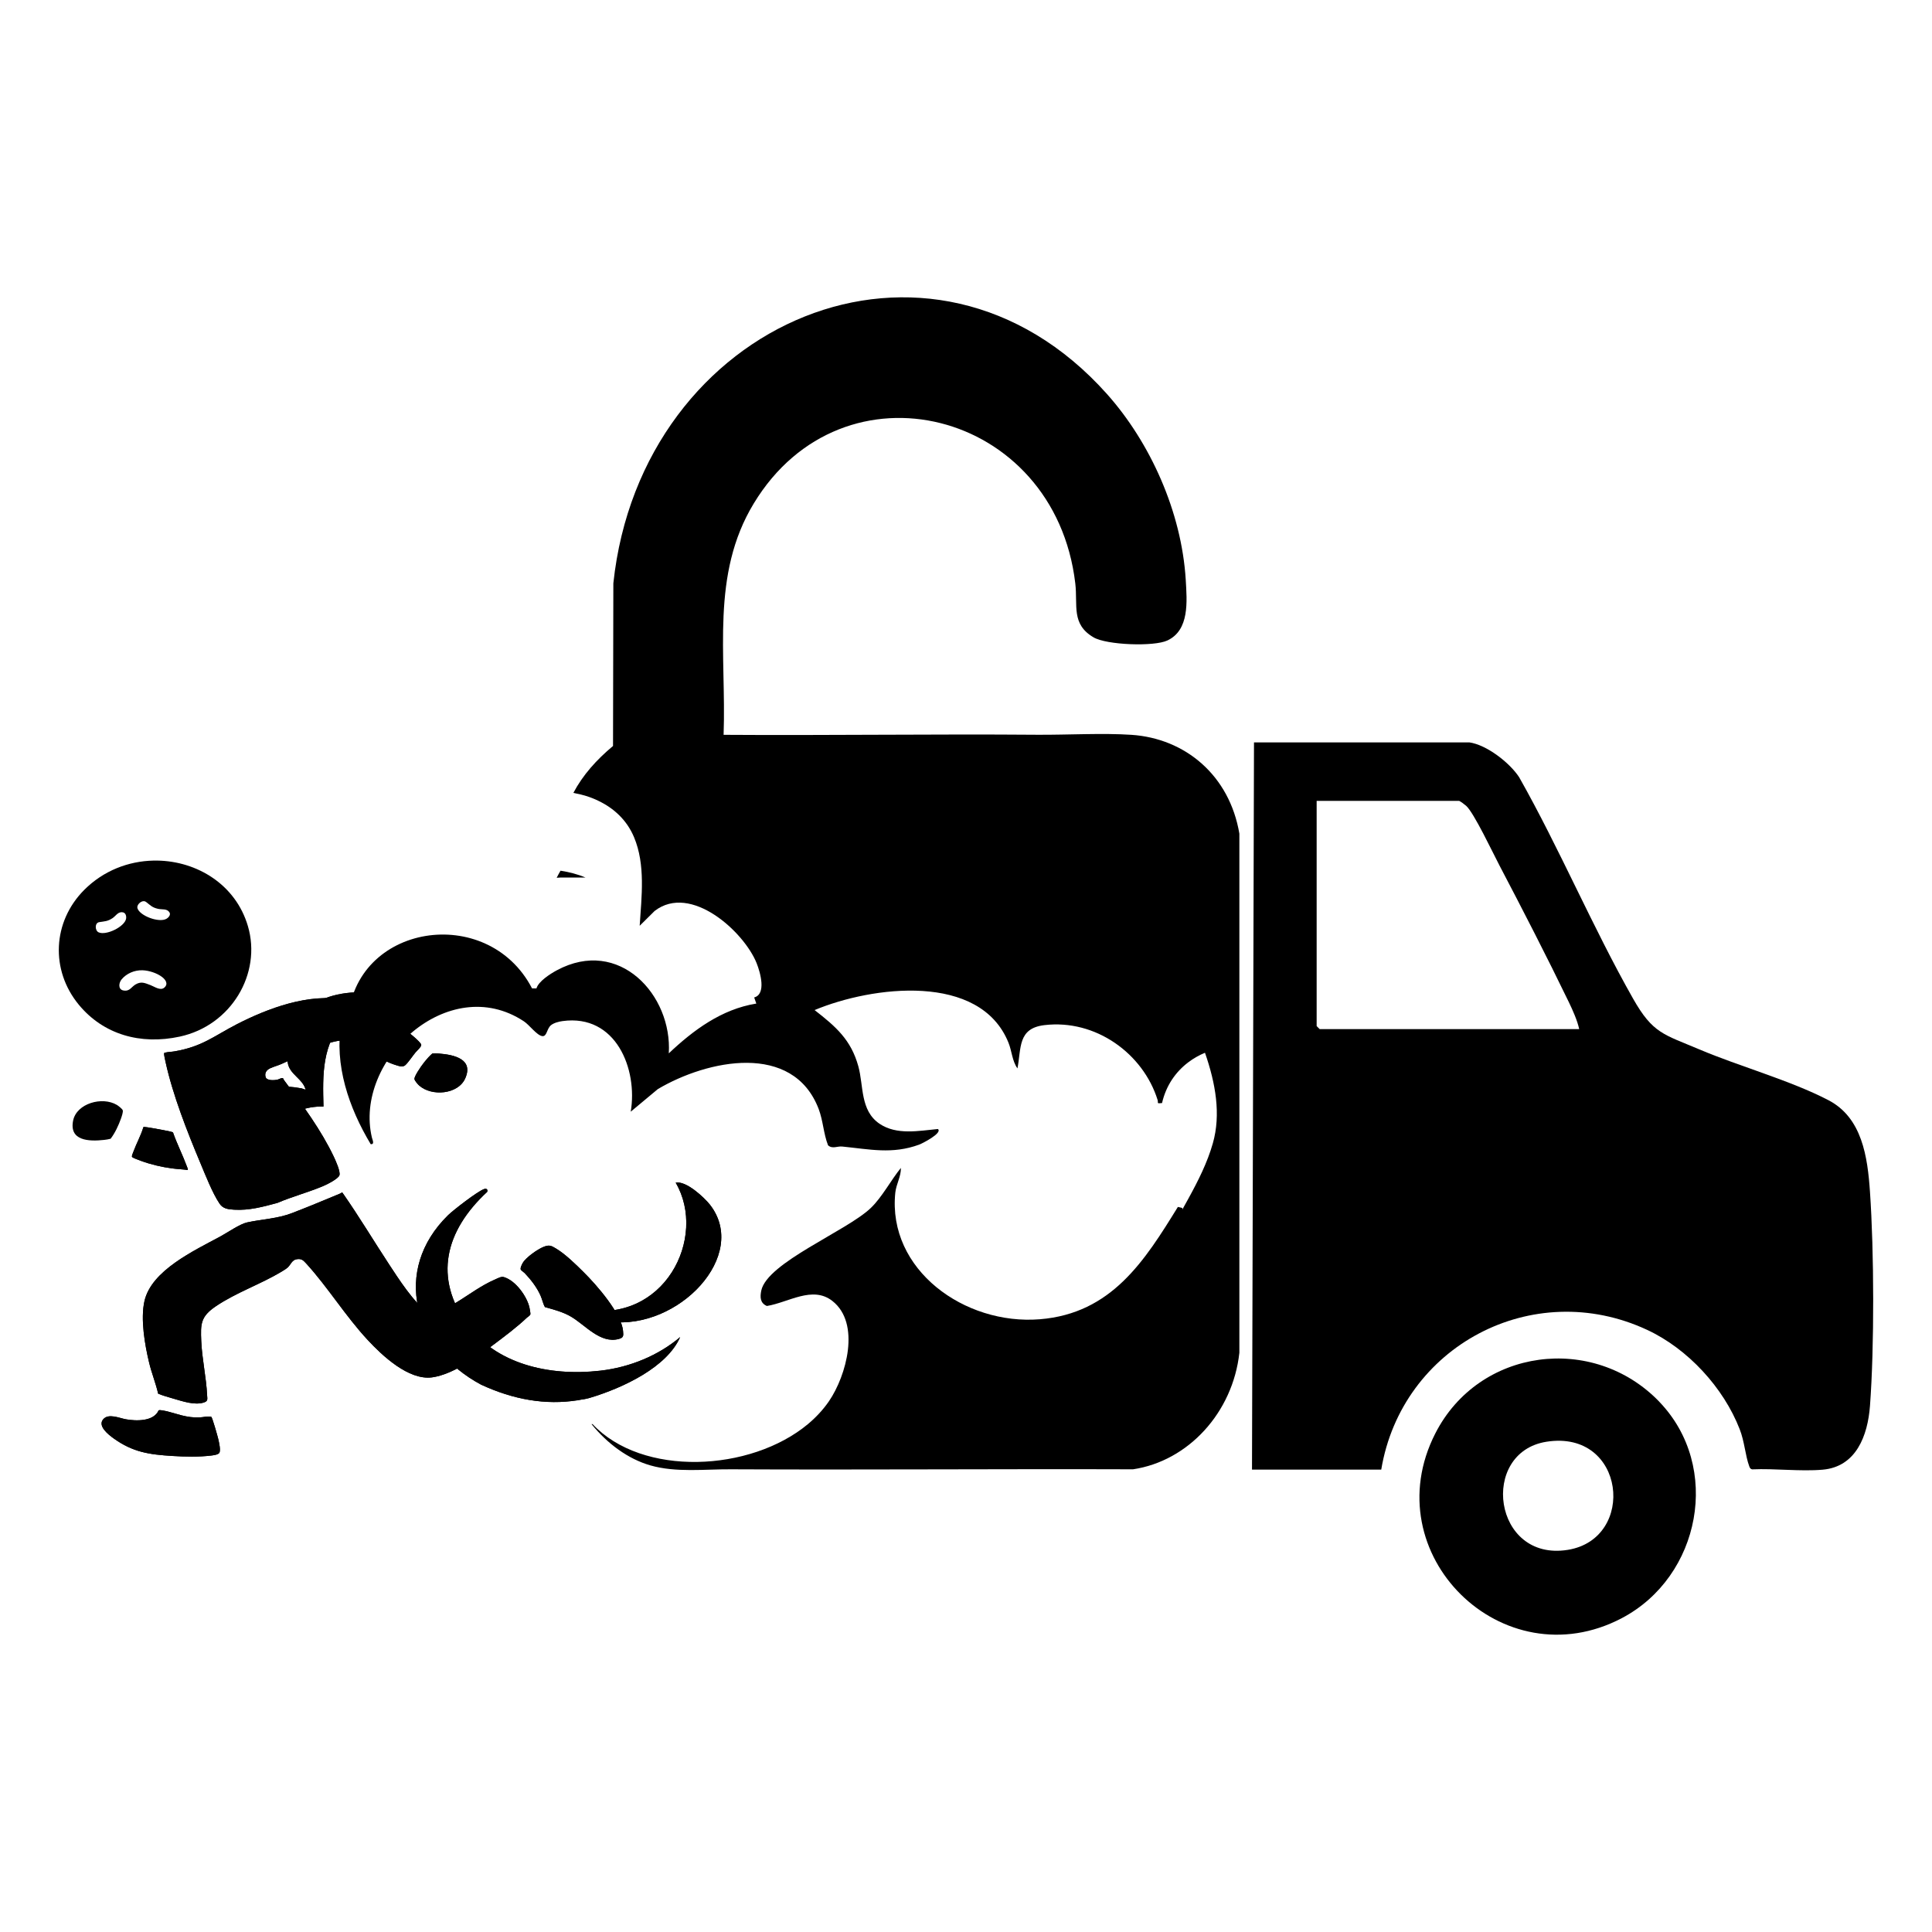 <?xml version="1.0" encoding="UTF-8" standalone="no"?>
<svg
   version="1.1"
   viewBox="0 0 300 300"
   width="300"
   height="300"
   id="svg9"
   sodipodi:docname="picto_stopvol.svg"
   inkscape:version="1.4 (86a8ad7, 2024-10-11)"
   xmlns:inkscape="http://www.inkscape.org/namespaces/inkscape"
   xmlns:sodipodi="http://sodipodi.sourceforge.net/DTD/sodipodi-0.dtd"
   xmlns="http://www.w3.org/2000/svg"
   xmlns:svg="http://www.w3.org/2000/svg">
  <defs
     id="defs9" />
  <sodipodi:namedview
     id="namedview9"
     pagecolor="#ffffff"
     bordercolor="#000000"
     borderopacity="0.25"
     inkscape:showpageshadow="2"
     inkscape:pageopacity="0.0"
     inkscape:pagecheckerboard="0"
     inkscape:deskcolor="#d1d1d1"
     inkscape:zoom="1.8219785"
     inkscape:cx="162.18633"
     inkscape:cy="153.95352"
     inkscape:window-width="1920"
     inkscape:window-height="991"
     inkscape:window-x="-9"
     inkscape:window-y="454"
     inkscape:window-maximized="1"
     inkscape:current-layer="svg9" />
  <!-- Generator: Adobe Illustrator 29.5.1, SVG Export Plug-In . SVG Version: 2.1.0 Build 141)  -->
  <g
     id="g9"
     transform="translate(1.495,6.093)"
     style="fill:#000000">
    <path
       class="st1"
       d="m 89.414,130.169 h -3.37 c -0.37,0 -0.73,0 -1.1,0.04 0.19,-0.38 0.39,-0.73 0.6,-1.1 1.36,0.21 2.67,0.55 3.87,1.06 z"
       id="path7"
       style="fill:#000000" />
    <path
       class="st0"
       d="m 226.634,109.179 c 2.71,0.37 6.3,3.17 7.76,5.41 6.3,11.13 11.4,23.29 17.69,34.38 3.08,5.44 4.76,5.54 10.3,7.89 6.28,2.66 14.13,4.81 20.03,7.88 5.24,2.72 6.09,8.8 6.46,14.24 0.64,9.25 0.69,24.02 0,33.24 -0.35,4.61 -2.14,9.45 -7.35,9.9 -3.48,0.3 -7.41,-0.21 -10.95,-0.05 -0.28,-0.06 -0.36,-0.24 -0.45,-0.49 -0.61,-1.65 -0.73,-3.83 -1.48,-5.74 -2.51,-6.47 -8.07,-12.5 -14.37,-15.43 -17.79,-8.29 -38.11,2.56 -41.29,21.7 h -20.07 l 0.31,-112.92 h 33.41 z m 17.09,44.54 c -0.28,-1.32 -1,-2.94 -1.61,-4.2 -3.39,-7.01 -7.15,-14.32 -10.77,-21.22 -1,-1.9 -3.97,-8.19 -5.17,-9.26 -0.2,-0.18 -0.98,-0.77 -1.11,-0.77 h -22.11 v 34.97 l 0.47,0.47 h 40.3 z"
       id="path8"
       style="fill:#000000" />
    <path
       class="st0"
       d="m 256.164,211.579 c 9.72,10.1 6.42,27.15 -5.82,33.59 -18.49,9.73 -38.51,-9.96 -28.97,-28.67 6.77,-13.29 24.53,-15.58 34.8,-4.92 z m -17.52,6.2 c -10.45,1.64 -8.32,18.65 3.3,16.79 10.73,-1.72 8.98,-18.72 -3.3,-16.79 z"
       id="path9"
       style="fill:#000000" />
    <g
       id="g18"
       transform="translate(-311.146,1.509)"
       style="fill:#000000">
      <path
         class="st0"
         d="m 334.22,208.81 c 0.75,0.31 1.55,0.53 2.34,0.76 1.42,0.41 3.32,1.08 4.77,0.6 0.65,-0.22 0.51,-0.53 0.48,-1.13 -0.13,-2.77 -0.79,-5.62 -0.91,-8.41 -0.11,-2.65 -0.11,-3.79 2.26,-5.39 3.16,-2.14 6.94,-3.42 10.16,-5.35 0.31,-0.18 0.76,-0.46 1.02,-0.69 0.46,-0.43 0.64,-1.15 1.38,-1.27 0.74,-0.12 1.02,0.16 1.45,0.63 3.41,3.73 6.1,8.17 9.59,11.92 2.21,2.38 6.33,6.3 10.01,5.79 3.21,-0.45 7.01,-3.19 9.5,-5.06 1.73,-1.3 3.66,-2.74 5.2,-4.21 0.16,-0.15 0.48,-0.3 0.54,-0.53 0.03,-0.12 -0.11,-0.87 -0.15,-1.05 -0.38,-1.7 -2.12,-4.16 -3.95,-4.71 -0.44,-0.13 -0.89,0.15 -1.31,0.33 -2.23,0.95 -4.1,2.4 -6.14,3.64 -1.23,0.75 -3.04,1.98 -4.5,1.26 -1.85,-0.91 -4.65,-5.33 -5.82,-7.1 -2.46,-3.74 -4.75,-7.58 -7.32,-11.25 l -0.09,-0.02 c -0.09,0.06 -0.17,0.13 -0.28,0.17 -2.47,1.03 -4.95,2.06 -7.44,3.02 -2.27,0.88 -4.61,0.94 -6.97,1.45 -1.15,0.25 -3.02,1.56 -4.13,2.16 -4.13,2.24 -10.75,5.29 -11.83,10.07 -0.63,2.79 0.06,6.78 0.73,9.56 0.39,1.63 1.03,3.18 1.4,4.81 v 0 z"
         id="path2"
         style="fill:#000000" />
      <path
         class="st0"
         d="m 353.58,159.82 c -0.17,-0.1 -0.62,0.17 -0.82,0.22 -0.5,0.12 -1.7,0.2 -1.87,-0.41 -0.17,-0.61 0.12,-1.07 0.71,-1.35 0.53,-0.25 1.2,-0.42 1.76,-0.67 2.51,-1.09 5.53,-2.84 8.2,-3.47 0.89,-0.21 1.21,-0.2 2.06,0.1 2.55,0.89 4.96,2.78 7.58,3.57 0.48,0.14 0.98,0.35 1.4,-0.03 0.46,-0.42 1.12,-1.42 1.56,-1.95 0.21,-0.25 0.97,-0.92 0.9,-1.21 -0.13,-0.5 -2.21,-2.12 -2.73,-2.51 -2.55,-1.88 -5.97,-3.83 -9.16,-4.46 -5.52,-1.09 -11.98,1.34 -16.76,3.8 -3.61,1.86 -5.32,3.45 -9.64,4.2 -0.45,0.08 -1.07,0.09 -1.47,0.2 -0.07,0.02 -0.13,0 -0.16,0.1 -0.06,0.15 0.17,1.13 0.22,1.36 1.11,5.09 3.36,10.82 5.4,15.67 0.77,1.84 1.88,4.68 2.97,6.3 0.55,0.82 1.32,0.9 2.3,0.96 2.31,0.14 4.49,-0.46 6.68,-1.05 2.29,-0.98 4.82,-1.65 7.1,-2.61 0.58,-0.24 2.39,-1.14 2.55,-1.7 0.17,-0.6 -0.6,-2.27 -0.89,-2.89 -1.95,-4.1 -4.78,-7.95 -7.52,-11.6 -0.13,-0.18 -0.27,-0.35 -0.35,-0.56 h -0.02 z"
         id="path3"
         style="fill:#000000" />
      <path
         class="st0"
         d="m 390.55,189.61 c 0.11,0.12 0.41,0.31 0.57,0.47 0.99,1.04 1.91,2.23 2.48,3.53 0.26,0.58 0.36,1.21 0.67,1.75 1.4,0.4 2.76,0.74 4.02,1.47 2.23,1.29 4.56,4.26 7.45,3.48 0.77,-0.21 0.72,-0.51 0.66,-1.21 -0.21,-2.72 -4.11,-7.17 -6.11,-9.15 -1.2,-1.19 -2.82,-2.79 -4.28,-3.67 -0.77,-0.47 -1.07,-0.62 -1.95,-0.27 -0.94,0.37 -2.73,1.64 -3.22,2.47 -0.14,0.24 -0.49,0.9 -0.29,1.12 v 0 z"
         id="path4"
         style="fill:#000000" />
      <path
         class="st0"
         d="m 334.28,211.4 c -0.75,1.73 -3.46,1.68 -5.1,1.38 -1.04,-0.19 -2.68,-0.95 -3.5,0 -0.91,1.05 0.81,2.39 1.63,2.98 2.96,2.12 5.48,2.5 9.13,2.72 1.95,0.12 4.1,0.17 6.04,-0.07 0.32,-0.04 1.02,-0.13 1.21,-0.39 0.28,-0.37 -0.04,-1.7 -0.15,-2.18 -0.09,-0.4 -0.92,-3.34 -1.08,-3.44 -0.6,-0.13 -1.21,0.07 -1.79,0.09 -1.04,0.05 -1.84,-0.08 -2.84,-0.32 -0.58,-0.14 -3.18,-0.99 -3.55,-0.77 z"
         id="path5"
         style="fill:#000000" />
      <path
         class="st0"
         d="m 338.82,174.08 c 0.01,-0.2 -0.08,-0.38 -0.15,-0.56 -0.65,-1.76 -1.54,-3.51 -2.16,-5.29 -0.11,-0.11 -2.75,-0.59 -3.14,-0.65 -0.24,-0.04 -1.34,-0.24 -1.45,-0.17 -0.39,1.32 -1.09,2.55 -1.56,3.84 -0.06,0.17 -0.3,0.68 -0.2,0.8 0.13,0.16 1.16,0.53 1.42,0.62 1.5,0.55 3.21,0.95 4.81,1.16 0.81,0.11 1.62,0.13 2.43,0.25 z"
         id="path6"
         style="fill:#000000" />
      <path
         class="st0"
         d="m 377.79,155.99 c -0.34,-0.03 -0.67,-0.03 -1.01,0 -0.86,0.76 -1.65,1.81 -2.24,2.77 -0.16,0.26 -0.57,0.93 -0.53,1.2 0.03,0.24 0.52,0.81 0.71,0.98 1.96,1.76 6.07,1.4 7.17,-1.09 1.31,-2.95 -1.62,-3.67 -4.1,-3.86 z"
         id="path19"
         style="fill:#000000" />
      <path
         d="m 334.06,126.029 c -0.2,-0.003 -0.401,-0.003 -0.602,0.002 -3.849,0.087 -7.732,1.545 -10.729,4.549 -4.93,4.95 -5.27,12.45 -0.85,17.82 3.83,4.65 9.599,6.281 15.689,4.961 8,-1.73 12.74,-9.79 10.58,-17.15 -1.895,-6.454 -7.885,-10.093 -14.09,-10.182 z m -2.076,6.301 c 0.122,0.003 0.241,0.041 0.346,0.121 0.68,0.52 0.93,0.858 1.85,1.068 0.63,0.15 1.431,-0.069 1.781,0.561 v -0.01 h 0.01 c 0.22,0.39 -0.13,0.8 -0.48,1 -1.15,0.66 -4.17,-0.47 -4.5,-1.66 -0.13,-0.463 0.466,-1.091 0.994,-1.08 z m -3.514,1.719 c 0.081,-0.005 0.167,9.8e-4 0.26,0.021 v -0.01 c 0.46,0.1 0.56,0.61 0.5,0.99 -0.21,1.24 -3.09,2.659 -4.27,2.119 -0.57,-0.26 -0.63,-1.46 0.09,-1.58 0.86,-0.14 1.3,-0.109 2.07,-0.619 0.464,-0.306 0.782,-0.888 1.35,-0.922 z m 3.311,9.012 c 0.003,8e-5 0.007,-9e-5 0.01,0 0.999,0.032 2.271,0.453 3.039,1.051 0.55,0.43 0.99,1.078 0.33,1.648 -0.61,0.52 -1.519,-0.159 -2.129,-0.389 -0.88,-0.33 -1.431,-0.621 -2.311,-0.121 -0.68,0.39 -0.911,1.121 -1.881,0.951 -0.89,-0.15 -0.749,-1.191 -0.309,-1.721 0.768,-0.928 2.003,-1.457 3.25,-1.42 z"
         id="path37"
         style="" />
    </g>
    <path
       class="st0"
       d="m 14.694,170.909 c 0.33,-0.04 0.67,-0.09 0.99,-0.18 0.69,-0.9 1.23,-2.08 1.61,-3.14 0.1,-0.29 0.36,-1.02 0.27,-1.28 -0.08,-0.23 -0.68,-0.69 -0.91,-0.83 -2.29,-1.36 -6.24,-0.23 -6.79,2.41 -0.65,3.14 2.37,3.3 4.84,3.02 v 0 z"
       id="path24"
       style="fill:#000000" />
    <g
       id="g29"
       transform="translate(-311.146,1.509)"
       style="fill:#000000">
      <path
         class="st1"
         d="m 367.91,146.62 c -0.01,0.33 -3.87,3.09 -4.52,3.8 -3.82,4.08 -3.63,8.87 -3.51,13.8 -5.53,-0.15 -9.87,4.19 -10.09,8.59 -0.09,1.55 0.28,3.65 0.71,5.11 -5.38,-1.73 -6.42,-5.77 -5.64,-10.09 0,0 0.01,-0.02 0.01,-0.04 1.66,-5.78 6.04,-7.43 11.61,-6.39 0.21,0.08 0.42,0.15 0.63,0.21 -0.42,-1.7 -2.52,-2.37 -2.78,-4.21 -1.06,-7.36 5.04,-11.8 13.59,-10.78 v 0 z"
         id="path28"
         style="fill:#000000" />
      <path
         class="st1"
         d="m 415.25,200.05 c -2.03,4.6 -8.7,7.81 -13.99,9.4 -0.09,0.02 -0.16,0.05 -0.25,0.07 -0.18,0.05 -0.35,0.08 -0.53,0.12 -0.43,0.07 -0.81,0.12 -1.1,0.19 -0.19,0.05 -0.2,0.05 -0.03,0 -4.97,0.78 -9.96,-0.09 -15.01,-2.43 -10.53,-5.64 -13.81,-17.76 -5.14,-26.28 0.84,-0.83 4.6,-3.72 5.58,-4.07 0.44,-0.17 0.65,0.08 0.52,0.42 -6.57,6.09 -8.34,13.37 -3.06,20.62 4.38,6.03 12.54,8.07 20.61,7.15 4.68,-0.53 9.09,-2.41 12.39,-5.2 h 0.01 z"
         id="path30"
         style="fill:#000000" />
      <path
         class="st1"
         d="m 404.39,197.64 c -0.49,-0.06 -5.34,-1.23 -4.44,-1.96 12.88,2.49 19.6,-11.15 14.62,-19.64 1.65,-0.33 4.47,2.35 5.31,3.41 6.16,7.87 -4.86,19.46 -15.49,18.19 z"
         id="path31"
         style="fill:#000000" />
      <path
         class="st1"
         d="m 502.1,121.85 v 80.6 c -1.02,9.29 -7.94,16.82 -16.51,18.1 -20.81,-0.07 -41.64,0.1 -62.46,0 -4.05,-0.03 -8.5,0.54 -12.5,-0.61 -3.44,-0.99 -6.65,-3.35 -9.13,-6.41 h 0.16 c 7.72,8.23 24.51,7.44 33.45,0 1.26,-1.06 2.37,-2.25 3.26,-3.55 2.71,-3.95 4.96,-12.1 0.53,-15.57 -3.08,-2.42 -6.82,0.24 -10.17,0.78 -1.07,-0.46 -1.07,-1.4 -0.87,-2.39 0.91,-4.35 13.27,-9.25 17,-12.82 1.75,-1.67 3.14,-4.34 4.68,-6.23 0.04,1.31 -0.73,2.52 -0.87,3.86 -1.22,11.95 10.75,20.59 22.45,19.64 11.14,-0.9 16.28,-9.09 21.43,-17.44 l 0.69,0.16 c 0,0.08 0,0.16 0.01,0.23 0.3,-0.56 0.62,-1.1 0.92,-1.66 1.54,-2.8 2.96,-5.62 3.81,-8.61 1.28,-4.49 0.43,-9.31 -1.22,-14.06 -0.92,0.38 -1.8,0.88 -2.59,1.48 -1.95,1.47 -3.45,3.59 -4.08,6.33 -0.92,0.1 -0.54,0 -0.69,-0.49 -2.24,-7.18 -9.61,-12.57 -17.59,-11.61 -4.14,0.5 -3.56,3.55 -4.17,6.72 -0.83,-1.17 -0.86,-2.68 -1.4,-4.01 -4.42,-10.9 -21.13,-8.79 -30.1,-5.05 3.3,2.57 5.65,4.6 6.79,8.72 0.84,3.03 0.26,6.87 3.29,8.93 2.67,1.8 6.08,1.1 9.07,0.82 0.76,0.63 -2.46,2.26 -2.9,2.42 -4.19,1.54 -7.71,0.72 -11.96,0.3 -0.77,-0.08 -1.52,0.42 -2.2,-0.19 -0.71,-1.82 -0.76,-3.8 -1.46,-5.65 -3.99,-10.41 -17.25,-7.65 -24.97,-3.08 l -4.21,3.51 c 1.11,-6.6 -2.28,-15.21 -10.59,-14.07 -0.57,0.08 -1.33,0.27 -1.78,0.63 -0.69,0.54 -0.62,1.82 -1.38,1.7 -0.84,-0.12 -1.98,-1.73 -2.85,-2.3 -11.72,-7.73 -26.44,6.07 -23.59,18.06 0.08,0.34 0.47,1.09 -0.19,1.02 -3.39,-5.66 -5.69,-12.31 -4.56,-18.94 l 1.03,-0.22 c 0.89,-15.1 21.69,-18.33 28.59,-5.02 h 0.68 c 0.3,-1.09 2.13,-2.26 3.17,-2.82 9.68,-5.2 17.94,3.86 17.38,12.9 3.8,-3.59 8.18,-6.86 13.59,-7.73 l -0.33,-0.95 c 1.91,-0.52 0.96,-3.86 0.38,-5.32 -1.95,-4.87 -10.22,-12.45 -15.84,-8.11 l -2.32,2.3 c 0.29,-4.53 0.92,-9.47 -0.88,-13.76 -1.11,-2.64 -3.11,-4.49 -5.55,-5.65 -1.2,-0.59 -2.51,-0.98 -3.87,-1.22 1.47,-2.79 3.61,-5.16 6.16,-7.29 l 0.05,-25.26 c 4.33,-40.74 49.39,-59.94 76.65,-29.39 6.7,7.51 11.58,18.27 12.23,28.83 0.2,3.39 0.6,7.82 -2.85,9.44 -2.08,0.98 -9.44,0.71 -11.47,-0.49 -3.49,-2.05 -2.43,-4.93 -2.83,-8.37 -3.17,-26.96 -36.07,-35.3 -49.93,-12.41 -6.7,11.05 -4.24,23.42 -4.68,35.92 16.24,0.11 32.5,-0.14 48.74,-0.01 4.62,0.03 10.15,-0.29 14.59,0.01 8.36,0.56 15.23,6.29 16.76,15.36 v 0 z"
         id="path32"
         style="fill:#000000" />
    </g>
    <path
       class="st0"
       d="m 23.074,210.319 c 0.75,0.31 1.55,0.53 2.34,0.76 1.42,0.41 3.32,1.08 4.77,0.6 0.65,-0.22 0.51,-0.53 0.48,-1.13 -0.13,-2.77 -0.79,-5.62 -0.91,-8.41 -0.11,-2.65 -0.11,-3.79 2.26,-5.39 3.16,-2.14 6.94,-3.42 10.16,-5.35 0.31,-0.18 0.76,-0.46 1.02,-0.69 0.46,-0.43 0.64,-1.15 1.38,-1.27 0.74,-0.12 1.02,0.16 1.45,0.63 3.41,3.73 6.1,8.17 9.59,11.92 2.21,2.38 6.33,6.3 10.01,5.79 3.21,-0.45 7.01,-3.19 9.5,-5.06 1.73,-1.3 3.66,-2.74 5.2,-4.21 0.16,-0.15 0.48,-0.3 0.54,-0.53 0.03,-0.12 -0.11,-0.87 -0.15,-1.05 -0.38,-1.7 -2.12,-4.16 -3.95,-4.71 -0.44,-0.13 -0.89,0.15 -1.31,0.33 -2.23,0.95 -4.1,2.4 -6.14,3.64 -1.23,0.75 -3.04,1.98 -4.5,1.26 -1.85,-0.91 -4.65,-5.33 -5.82,-7.1 -2.46,-3.74 -4.75,-7.58 -7.32,-11.25 l -0.09,-0.02 c -0.09,0.06 -0.17,0.13 -0.28,0.17 -2.47,1.03 -4.95,2.06 -7.44,3.02 -2.27,0.88 -4.61,0.94 -6.97,1.45 -1.15,0.25 -3.02,1.56 -4.13,2.16 -4.13,2.24 -10.75,5.29 -11.83,10.07 -0.63,2.79 0.06,6.78 0.73,9.56 0.39,1.63 1.03,3.18 1.4,4.81 v 0 z"
       id="path10"
       style="fill:#000000" />
    <path
       class="st0"
       d="m 42.434,161.329 c -0.17,-0.1 -0.62,0.17 -0.82,0.22 -0.5,0.12 -1.7,0.2 -1.87,-0.41 -0.17,-0.61 0.12,-1.07 0.71,-1.35 0.53,-0.25 1.2,-0.42 1.76,-0.67 2.51,-1.09 5.53,-2.84 8.2,-3.47 0.89,-0.21 1.21,-0.2 2.06,0.1 2.55,0.89 4.96,2.78 7.58,3.57 0.48,0.14 0.98,0.35 1.4,-0.03 0.46,-0.42 1.12,-1.42 1.56,-1.95 0.21,-0.25 0.97,-0.92 0.9,-1.21 -0.13,-0.5 -2.21,-2.12 -2.73,-2.51 -2.55,-1.88 -5.97,-3.83 -9.16,-4.46 -5.52,-1.09 -11.98,1.34 -16.76,3.8 -3.61,1.86 -5.32,3.45 -9.64,4.2 -0.45,0.08 -1.07,0.09 -1.47,0.2 -0.07,0.02 -0.13,0 -0.16,0.1 -0.06,0.15 0.17,1.13 0.22,1.36 1.11,5.09 3.36,10.82 5.4,15.67 0.77,1.84 1.88,4.68 2.97,6.3 0.55,0.82 1.32,0.9 2.3,0.96 2.31,0.14 4.49,-0.46 6.68,-1.05 2.29,-0.98 4.82,-1.65 7.1,-2.61 0.58,-0.24 2.39,-1.14 2.55,-1.7 0.17,-0.6 -0.6,-2.27 -0.89,-2.89 -1.95,-4.1 -4.78,-7.95 -7.52,-11.6 -0.13,-0.18 -0.27,-0.35 -0.35,-0.56 h -0.02 z"
       id="path11"
       style="fill:#000000" />
    <path
       class="st0"
       d="m 79.404,191.119 c 0.11,0.12 0.41,0.31 0.57,0.47 0.99,1.04 1.91,2.23 2.48,3.53 0.26,0.58 0.36,1.21 0.67,1.75 1.4,0.4 2.76,0.74 4.02,1.47 2.23,1.29 4.56,4.26 7.45,3.48 0.77,-0.21 0.72,-0.51 0.66,-1.21 -0.21,-2.72 -4.11,-7.17 -6.11,-9.15 -1.2,-1.19 -2.82,-2.79 -4.28,-3.67 -0.77,-0.47 -1.07,-0.62 -1.95,-0.27 -0.94,0.37 -2.73,1.64 -3.22,2.47 -0.14,0.24 -0.49,0.9 -0.29,1.12 v 0 z"
       id="path12"
       style="fill:#000000" />
    <path
       class="st0"
       d="m 23.134,212.909 c -0.75,1.73 -3.46,1.68 -5.1,1.38 -1.04,-0.19 -2.68,-0.95 -3.5,0 -0.91,1.05 0.81,2.39 1.63,2.98 2.96,2.12 5.48,2.5 9.13,2.72 1.95,0.12 4.1,0.17 6.04,-0.07 0.32,-0.04 1.02,-0.13 1.21,-0.39 0.28,-0.37 -0.04,-1.7 -0.15,-2.18 -0.09,-0.4 -0.92,-3.34 -1.08,-3.44 -0.6,-0.13 -1.21,0.07 -1.79,0.09 -1.04,0.05 -1.84,-0.08 -2.84,-0.32 -0.58,-0.14 -3.18,-0.99 -3.55,-0.77 z"
       id="path13"
       style="fill:#000000" />
    <path
       class="st0"
       d="m 27.674,175.589 c 0.01,-0.2 -0.08,-0.38 -0.15,-0.56 -0.65,-1.76 -1.54,-3.51 -2.16,-5.29 -0.11,-0.11 -2.75,-0.59 -3.14,-0.65 -0.24,-0.04 -1.34,-0.24 -1.45,-0.17 -0.39,1.32 -1.09,2.55 -1.56,3.84 -0.06,0.17 -0.3,0.68 -0.2,0.8 0.13,0.16 1.16,0.53 1.42,0.62 1.5,0.55 3.21,0.95 4.81,1.16 0.81,0.11 1.62,0.13 2.43,0.25 z"
       id="path14"
       style="fill:#000000" />
    <path
       class="st0"
       d="m 66.644,157.499 c -0.34,-0.03 -0.67,-0.03 -1.01,0 -0.86,0.76 -1.65,1.81 -2.24,2.77 -0.16,0.26 -0.57,0.93 -0.53,1.2 0.03,0.24 0.52,0.81 0.71,0.98 1.96,1.76 6.07,1.4 7.17,-1.09 1.31,-2.95 -1.62,-3.67 -4.1,-3.86 z"
       id="path15"
       style="fill:#000000" />
    <path
       class="st1"
       d="m 56.764,148.129 c -0.01,0.33 -3.87,3.09 -4.52,3.8 -3.82,4.08 -3.63,8.87 -3.51,13.8 -5.53,-0.15 -9.87,4.19 -10.09,8.59 -0.09,1.55 0.28,3.65 0.71,5.11 -5.38,-1.73 -6.42,-5.77 -5.64,-10.09 0,0 0.01,-0.02 0.01,-0.04 1.66,-5.78 6.04,-7.43 11.61,-6.39 0.21,0.08 0.42,0.15 0.63,0.21 -0.42,-1.7 -2.52,-2.37 -2.78,-4.21 -1.06,-7.36 5.04,-11.8 13.59,-10.78 v 0 z"
       id="path25"
       style="fill:#000000" />
    <path
       class="st1"
       d="m 104.104,201.559 c -2.03,4.6 -8.7,7.81 -13.99,9.4 -0.09,0.02 -0.16,0.05 -0.25,0.07 -0.18,0.05 -0.35,0.08 -0.53,0.12 -0.43,0.07 -0.81,0.12 -1.1,0.19 -0.19,0.05 -0.2,0.05 -0.03,0 -4.97,0.78 -9.96,-0.09 -15.01,-2.43 -10.53,-5.64 -13.81,-17.76 -5.14,-26.28 0.84,-0.83 4.6,-3.72 5.58,-4.07 0.44,-0.17 0.65,0.08 0.52,0.42 -6.57,6.09 -8.34,13.37 -3.06,20.62 4.38,6.03 12.54,8.07 20.61,7.15 4.68,-0.53 9.09,-2.41 12.39,-5.2 h 0.01 z"
       id="path26"
       style="fill:#000000" />
    <path
       class="st1"
       d="m 93.244,199.149 c -0.49,-0.06 -5.34,-1.23 -4.44,-1.96 12.88,2.49 19.6,-11.15 14.62,-19.64 1.65,-0.33 4.47,2.35 5.31,3.41 6.16,7.87 -4.86,19.46 -15.49,18.19 z"
       id="path27"
       style="fill:#000000" />
  </g>
</svg>
